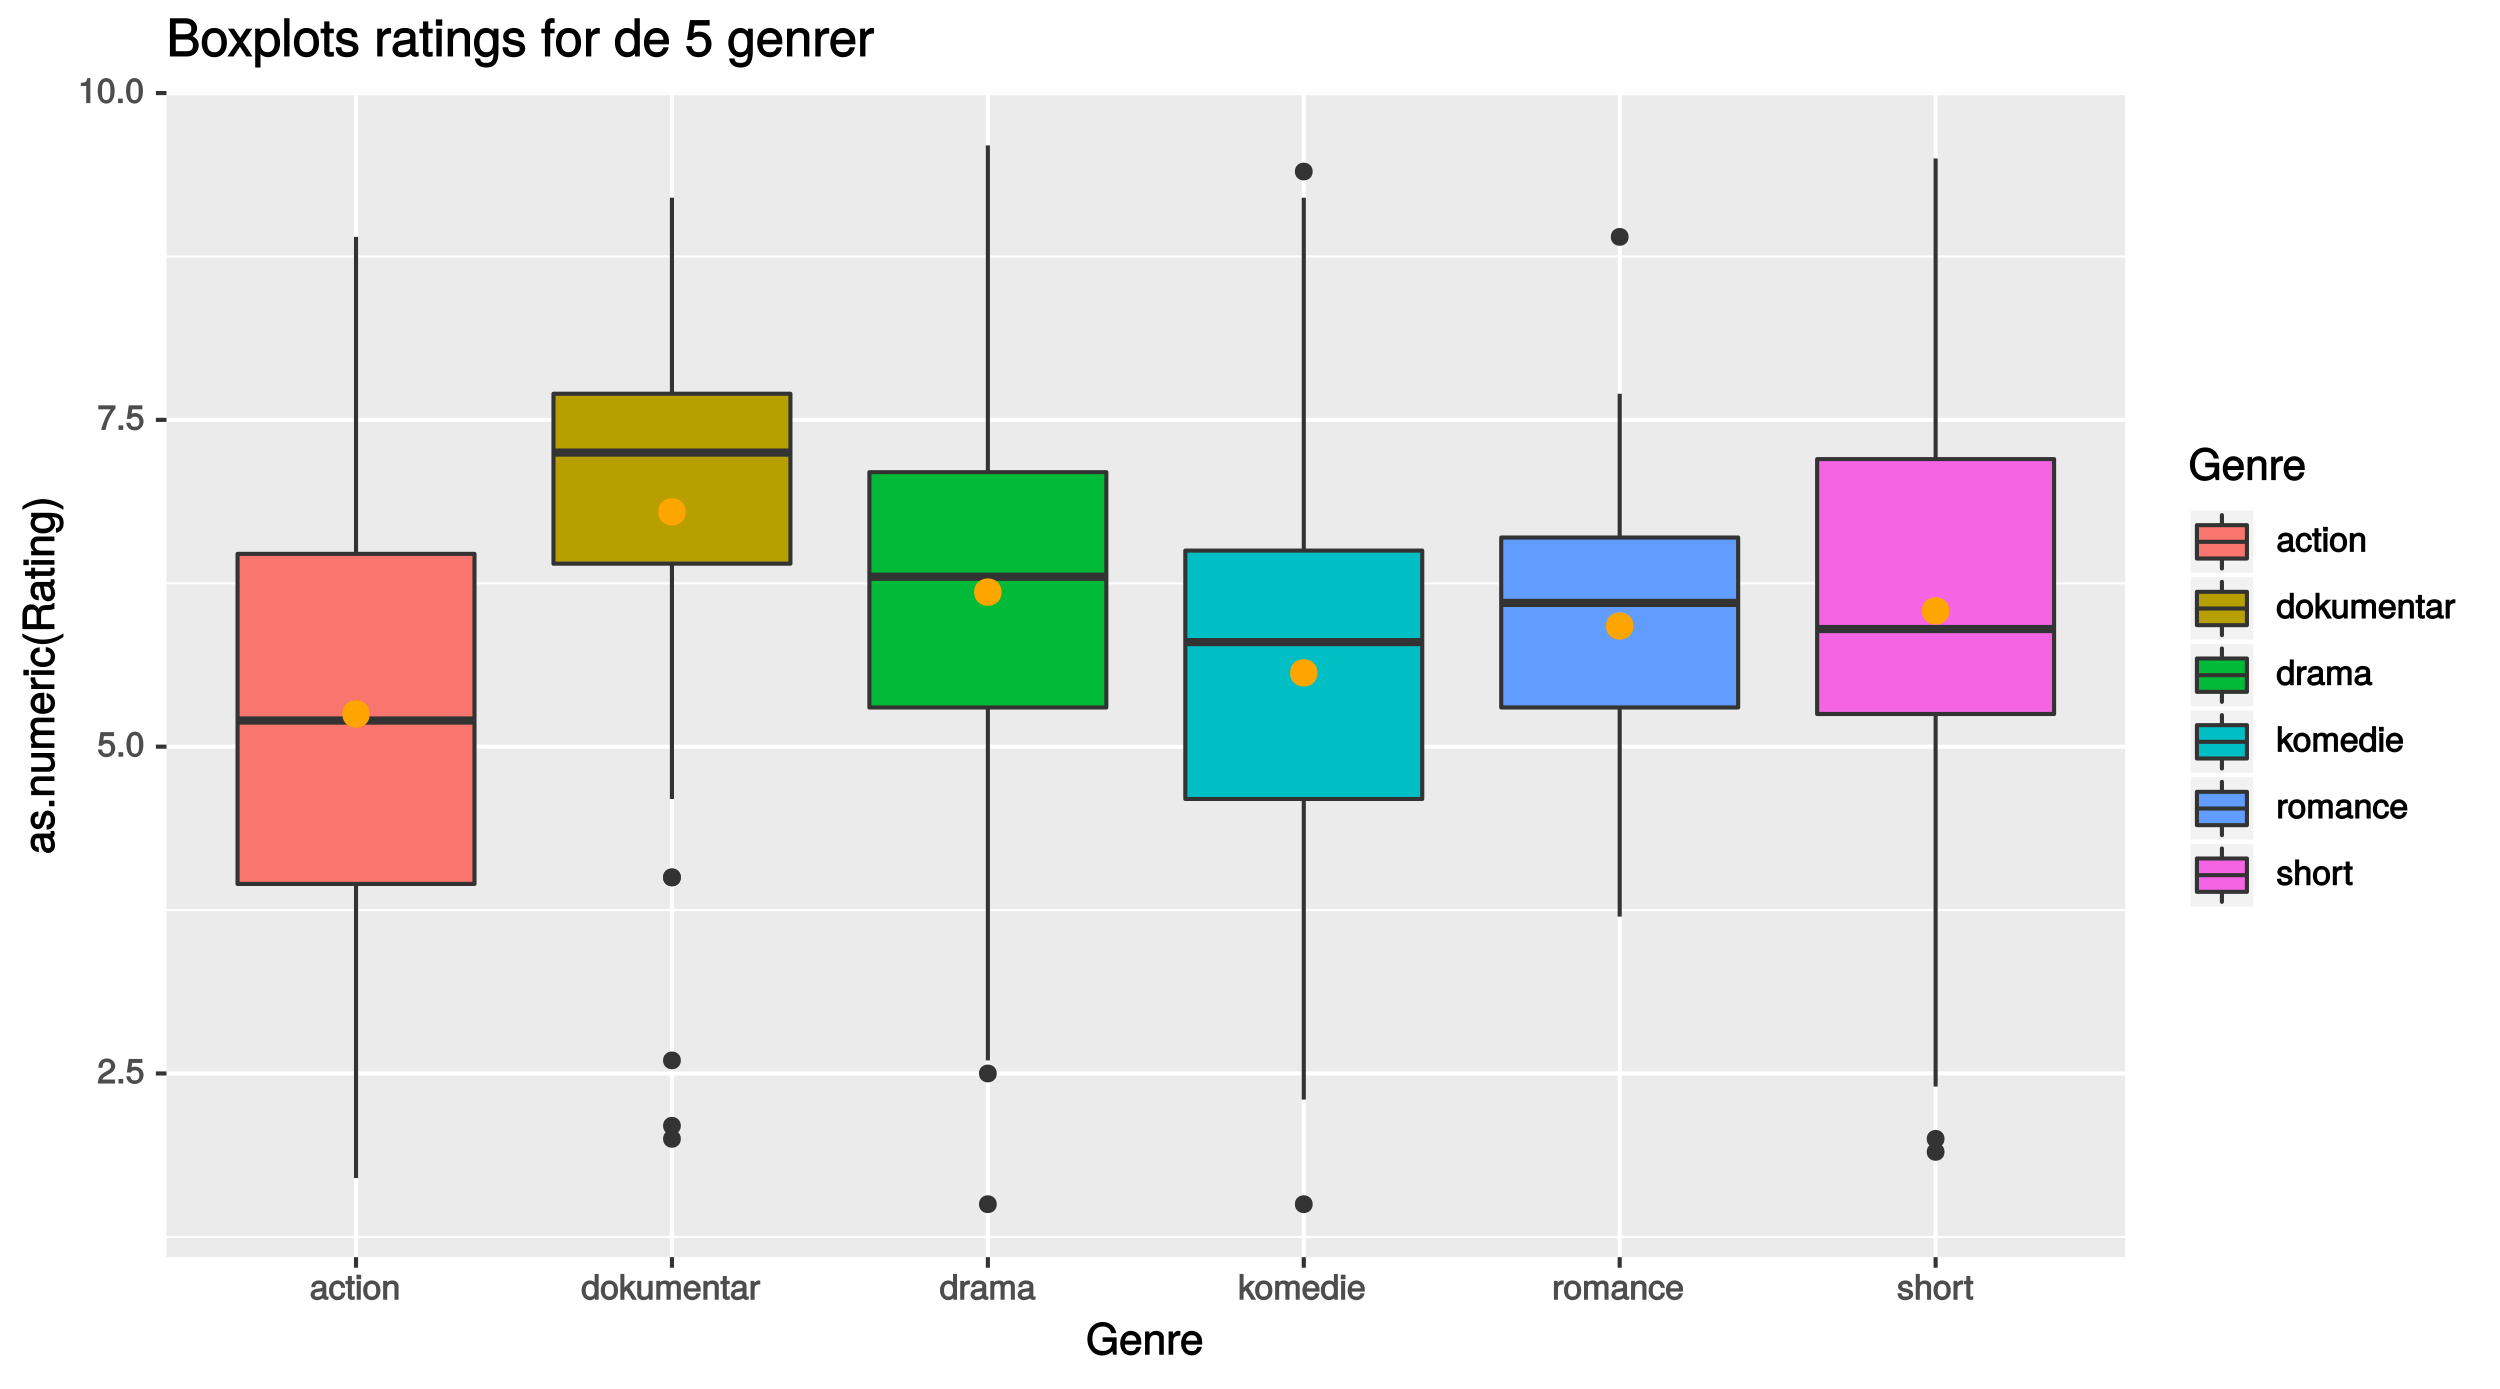 <?xml version="1.0" encoding="UTF-8"?>
<svg xmlns="http://www.w3.org/2000/svg" xmlns:xlink="http://www.w3.org/1999/xlink" width="648pt" height="360pt" viewBox="0 0 648 360" version="1.1">
<defs>
<g>
<symbol overflow="visible" id="glyph0-0">
<path style="stroke:none;" d=""/>
</symbol>
<symbol overflow="visible" id="glyph0-1">
<path style="stroke:none;" d="M 4.641 -4.547 C 4.641 -5.594 3.672 -6.5 2.5 -6.5 C 1.219 -6.5 0.328 -5.719 0.281 -4.078 L 1.359 -4.078 C 1.422 -5.25 1.703 -5.562 2.469 -5.562 C 3.172 -5.562 3.547 -5.188 3.547 -4.516 C 3.547 -4.031 3.297 -3.703 2.75 -3.391 L 1.938 -2.922 C 0.641 -2.188 0.219 -1.5 0.125 0 L 4.594 0 L 4.594 -1.031 L 1.344 -1.031 C 1.406 -1.406 1.641 -1.641 2.406 -2.078 L 3.281 -2.562 C 4.156 -3.031 4.641 -3.781 4.641 -4.547 Z M 4.641 -4.547 "/>
</symbol>
<symbol overflow="visible" id="glyph0-2">
<path style="stroke:none;" d="M 1.828 -0.125 L 1.828 -1.172 L 0.609 -1.172 L 0.609 0 L 1.828 0 Z M 1.828 -0.125 "/>
</symbol>
<symbol overflow="visible" id="glyph0-3">
<path style="stroke:none;" d="M 4.656 -2.203 C 4.656 -3.438 3.688 -4.375 2.5 -4.375 C 2.062 -4.375 1.594 -4.219 1.547 -4.188 L 1.719 -5.344 L 4.344 -5.344 L 4.344 -6.375 L 0.828 -6.375 L 0.328 -2.844 L 1.281 -2.844 C 1.688 -3.312 1.875 -3.422 2.359 -3.422 C 3.188 -3.422 3.562 -3.016 3.562 -2.094 C 3.562 -1.203 3.203 -0.812 2.359 -0.812 C 1.688 -0.812 1.422 -1.031 1.203 -1.859 L 0.125 -1.859 C 0.406 -0.5 1.266 0.125 2.375 0.125 C 3.641 0.125 4.656 -0.875 4.656 -2.203 Z M 4.656 -2.203 "/>
</symbol>
<symbol overflow="visible" id="glyph0-4">
<path style="stroke:none;" d="M 4.609 -3.125 C 4.609 -5.297 3.781 -6.5 2.422 -6.5 C 1.078 -6.5 0.219 -5.281 0.219 -3.188 C 0.219 -1.078 1.078 0.125 2.422 0.125 C 3.734 0.125 4.609 -1.078 4.609 -3.125 Z M 3.516 -3.203 C 3.516 -1.438 3.266 -0.781 2.406 -0.781 C 1.578 -0.781 1.312 -1.469 1.312 -3.172 C 1.312 -4.875 1.578 -5.547 2.422 -5.547 C 3.25 -5.547 3.516 -4.875 3.516 -3.203 Z M 3.516 -3.203 "/>
</symbol>
<symbol overflow="visible" id="glyph0-5">
<path style="stroke:none;" d="M 4.719 -5.594 L 4.719 -6.375 L 0.25 -6.375 L 0.25 -5.344 L 3.469 -5.344 C 2.422 -4 1.5 -2.078 1.016 0 L 2.156 0 C 2.531 -2.141 3.375 -3.938 4.719 -5.547 Z M 4.719 -5.594 "/>
</symbol>
<symbol overflow="visible" id="glyph0-6">
<path style="stroke:none;" d="M 3.203 -0.125 L 3.203 -6.5 L 2.422 -6.5 C 2.109 -5.406 2.094 -5.406 0.734 -5.25 L 0.734 -4.438 L 2.125 -4.438 L 2.125 0 L 3.203 0 Z M 3.203 -0.125 "/>
</symbol>
<symbol overflow="visible" id="glyph0-7">
<path style="stroke:none;" d="M 4.859 -0.156 L 4.859 -0.875 C 4.625 -0.812 4.594 -0.812 4.547 -0.812 C 4.297 -0.812 4.297 -0.812 4.297 -1.047 L 4.297 -3.609 C 4.297 -4.438 3.547 -5 2.422 -5 C 1.297 -5 0.453 -4.438 0.406 -3.25 L 1.438 -3.25 C 1.516 -3.938 1.703 -4.062 2.391 -4.062 C 3.047 -4.062 3.266 -3.953 3.266 -3.516 L 3.266 -3.312 C 3.266 -3.016 3.234 -3.016 2.656 -2.938 C 1.625 -2.812 1.453 -2.766 1.172 -2.656 C 0.641 -2.438 0.219 -1.891 0.219 -1.328 C 0.219 -0.5 0.953 0.125 1.875 0.125 C 2.469 0.125 3.156 -0.156 3.359 -0.375 C 3.375 -0.328 3.844 0.062 4.203 0.062 C 4.359 0.062 4.469 0.047 4.859 -0.047 Z M 3.266 -1.719 C 3.266 -1.062 2.75 -0.781 2.047 -0.781 C 1.469 -0.781 1.281 -0.844 1.281 -1.344 C 1.281 -1.828 1.453 -1.906 2.25 -2.016 C 3.016 -2.125 3.172 -2.156 3.266 -2.203 Z M 3.266 -1.719 "/>
</symbol>
<symbol overflow="visible" id="glyph0-8">
<path style="stroke:none;" d="M 4.203 -1.844 L 3.328 -1.844 C 3.172 -0.969 2.953 -0.812 2.328 -0.812 C 1.516 -0.812 1.188 -1.297 1.188 -2.391 C 1.188 -3.547 1.516 -4.062 2.312 -4.062 C 2.922 -4.062 3.156 -3.828 3.266 -3.062 L 4.297 -3.062 C 4.203 -4.312 3.359 -5 2.328 -5 C 1.078 -5 0.109 -3.922 0.109 -2.391 C 0.109 -0.906 1.062 0.125 2.312 0.125 C 3.406 0.125 4.25 -0.656 4.359 -1.844 Z M 4.203 -1.844 "/>
</symbol>
<symbol overflow="visible" id="glyph0-9">
<path style="stroke:none;" d="M 2.391 -0.125 L 2.391 -0.922 C 2.141 -0.859 2.016 -0.844 1.875 -0.844 C 1.562 -0.844 1.625 -0.797 1.625 -1.125 L 1.625 -4.016 L 2.391 -4.016 L 2.391 -4.875 L 1.625 -4.875 L 1.625 -6.141 L 0.594 -6.141 L 0.594 -4.875 L -0.031 -4.875 L -0.031 -4.016 L 0.594 -4.016 L 0.594 -0.797 C 0.594 -0.328 1.062 0.062 1.641 0.062 C 1.812 0.062 1.984 0.047 2.391 -0.031 Z M 2.391 -0.125 "/>
</symbol>
<symbol overflow="visible" id="glyph0-10">
<path style="stroke:none;" d="M 1.5 -0.125 L 1.5 -4.875 L 0.453 -4.875 L 0.453 0 L 1.5 0 Z M 1.594 -5.438 L 1.594 -6.484 L 0.375 -6.484 L 0.375 -5.297 L 1.594 -5.297 Z M 1.594 -5.438 "/>
</symbol>
<symbol overflow="visible" id="glyph0-11">
<path style="stroke:none;" d="M 4.641 -2.406 C 4.641 -4 3.719 -5 2.391 -5 C 1.094 -5 0.156 -3.984 0.156 -2.438 C 0.156 -0.891 1.094 0.125 2.406 0.125 C 3.688 0.125 4.641 -0.891 4.641 -2.406 Z M 3.562 -2.406 C 3.562 -1.328 3.203 -0.812 2.406 -0.812 C 1.578 -0.812 1.234 -1.312 1.234 -2.438 C 1.234 -3.547 1.578 -4.062 2.406 -4.062 C 3.234 -4.062 3.562 -3.547 3.562 -2.406 Z M 3.562 -2.406 "/>
</symbol>
<symbol overflow="visible" id="glyph0-12">
<path style="stroke:none;" d="M 4.438 -0.125 L 4.438 -3.609 C 4.438 -4.375 3.719 -5 2.828 -5 C 2.141 -5 1.578 -4.703 1.172 -4.062 L 1.438 -3.969 L 1.438 -4.875 L 0.453 -4.875 L 0.453 0 L 1.5 0 L 1.5 -2.672 C 1.5 -3.609 1.859 -4.094 2.609 -4.094 C 3.188 -4.094 3.391 -3.875 3.391 -3.328 L 3.391 0 L 4.438 0 Z M 4.438 -0.125 "/>
</symbol>
<symbol overflow="visible" id="glyph0-13">
<path style="stroke:none;" d="M 4.5 -0.125 L 4.5 -6.672 L 3.469 -6.672 L 3.469 -4.156 L 3.734 -4.25 C 3.422 -4.719 2.828 -5 2.203 -5 C 1.016 -5 0.078 -3.953 0.078 -2.484 C 0.078 -0.922 1 0.125 2.234 0.125 C 2.875 0.125 3.406 -0.141 3.812 -0.719 L 3.547 -0.812 L 3.547 0 L 4.5 0 Z M 3.469 -2.422 C 3.469 -1.359 3.109 -0.812 2.344 -0.812 C 1.531 -0.812 1.141 -1.359 1.141 -2.438 C 1.141 -3.516 1.531 -4.062 2.328 -4.062 C 3.125 -4.062 3.469 -3.484 3.469 -2.422 Z M 3.469 -2.422 "/>
</symbol>
<symbol overflow="visible" id="glyph0-14">
<path style="stroke:none;" d="M 4.516 -0.234 L 2.703 -3.125 L 4.469 -4.875 L 3.125 -4.875 L 1.125 -2.891 L 1.391 -2.781 L 1.391 -6.672 L 0.359 -6.672 L 0.359 0 L 1.391 0 L 1.391 -1.875 L 1.922 -2.406 L 3.422 0 L 4.656 0 Z M 4.516 -0.234 "/>
</symbol>
<symbol overflow="visible" id="glyph0-15">
<path style="stroke:none;" d="M 4.391 -0.125 L 4.391 -4.875 L 3.359 -4.875 L 3.359 -2.203 C 3.359 -1.266 3.016 -0.781 2.25 -0.781 C 1.672 -0.781 1.453 -1 1.453 -1.547 L 1.453 -4.875 L 0.406 -4.875 L 0.406 -1.266 C 0.406 -0.5 1.141 0.125 2.047 0.125 C 2.719 0.125 3.25 -0.141 3.688 -0.75 L 3.422 -0.844 L 3.422 0 L 4.391 0 Z M 4.391 -0.125 "/>
</symbol>
<symbol overflow="visible" id="glyph0-16">
<path style="stroke:none;" d="M 6.828 -0.125 L 6.828 -3.594 C 6.828 -4.422 6.234 -5 5.359 -5 C 4.75 -5 4.266 -4.781 3.969 -4.422 C 3.781 -4.766 3.312 -5 2.703 -5 C 2.094 -5 1.578 -4.734 1.172 -4.188 L 1.438 -4.094 L 1.438 -4.875 L 0.469 -4.875 L 0.469 0 L 1.5 0 L 1.5 -3.031 C 1.5 -3.688 1.844 -4.094 2.438 -4.094 C 2.984 -4.094 3.125 -3.891 3.125 -3.312 L 3.125 0 L 4.172 0 L 4.172 -3.031 C 4.172 -3.688 4.516 -4.094 5.109 -4.094 C 5.641 -4.094 5.797 -3.891 5.797 -3.312 L 5.797 0 L 6.828 0 Z M 6.828 -0.125 "/>
</symbol>
<symbol overflow="visible" id="glyph0-17">
<path style="stroke:none;" d="M 4.656 -2.219 C 4.656 -2.891 4.609 -3.312 4.484 -3.656 C 4.172 -4.422 3.328 -5 2.469 -5 C 1.172 -5 0.188 -3.922 0.188 -2.406 C 0.188 -0.891 1.156 0.125 2.453 0.125 C 3.5 0.125 4.375 -0.594 4.594 -1.656 L 3.562 -1.656 C 3.312 -0.922 3.062 -0.812 2.469 -0.812 C 1.703 -0.812 1.281 -1.172 1.266 -2.094 L 4.656 -2.094 Z M 3.828 -2.781 C 3.828 -2.781 3.609 -2.938 3.641 -2.953 L 1.297 -2.953 C 1.344 -3.641 1.719 -4.062 2.453 -4.062 C 3.172 -4.062 3.578 -3.594 3.578 -2.875 Z M 3.828 -2.781 "/>
</symbol>
<symbol overflow="visible" id="glyph0-18">
<path style="stroke:none;" d="M 2.969 -4.094 L 2.969 -4.969 C 2.703 -5 2.641 -5 2.547 -5 C 2.062 -5 1.594 -4.688 1.172 -4 L 1.438 -3.906 L 1.438 -4.875 L 0.453 -4.875 L 0.453 0 L 1.5 0 L 1.5 -2.531 C 1.5 -3.562 1.688 -3.953 2.969 -3.969 Z M 2.969 -4.094 "/>
</symbol>
<symbol overflow="visible" id="glyph0-19">
<path style="stroke:none;" d="M 4.188 -1.422 C 4.188 -2.109 3.656 -2.594 2.734 -2.812 L 2.031 -2.969 C 1.438 -3.109 1.328 -3.172 1.328 -3.5 C 1.328 -3.922 1.562 -4.062 2.156 -4.062 C 2.75 -4.062 2.906 -3.938 2.922 -3.328 L 4 -3.328 C 4 -4.359 3.25 -5 2.188 -5 C 1.109 -5 0.25 -4.312 0.25 -3.469 C 0.25 -2.75 0.781 -2.266 1.875 -2 L 2.562 -1.844 C 3.062 -1.719 3.109 -1.703 3.109 -1.359 C 3.109 -0.938 2.844 -0.812 2.203 -0.812 C 1.547 -0.812 1.312 -0.828 1.203 -1.672 L 0.125 -1.672 C 0.172 -0.469 0.938 0.125 2.141 0.125 C 3.297 0.125 4.188 -0.531 4.188 -1.422 Z M 4.188 -1.422 "/>
</symbol>
<symbol overflow="visible" id="glyph0-20">
<path style="stroke:none;" d="M 4.422 -0.125 L 4.422 -3.609 C 4.422 -4.391 3.719 -5 2.828 -5 C 2.172 -5 1.656 -4.766 1.234 -4.203 L 1.5 -4.109 L 1.5 -6.672 L 0.453 -6.672 L 0.453 0 L 1.5 0 L 1.5 -2.672 C 1.5 -3.609 1.844 -4.094 2.594 -4.094 C 3.109 -4.094 3.391 -3.938 3.391 -3.328 L 3.391 0 L 4.422 0 Z M 4.422 -0.125 "/>
</symbol>
<symbol overflow="visible" id="glyph1-0">
<path style="stroke:none;" d=""/>
</symbol>
<symbol overflow="visible" id="glyph1-1">
<path style="stroke:none;" d="M 7.938 -0.125 L 7.938 -4.516 L 4.312 -4.516 L 4.312 -3.328 L 6.75 -3.328 L 6.75 -3.25 C 6.75 -1.812 5.844 -0.984 4.375 -0.984 C 2.562 -0.984 1.641 -2.156 1.641 -4.109 C 1.641 -6.078 2.625 -7.312 4.328 -7.312 C 5.547 -7.312 6.281 -6.75 6.531 -5.594 L 7.844 -5.594 C 7.531 -7.344 6.172 -8.484 4.328 -8.484 C 1.875 -8.484 0.344 -6.453 0.344 -4.062 C 0.344 -1.594 1.984 0.203 4.156 0.203 C 5.25 0.203 6.203 -0.219 6.812 -0.906 L 7.047 0 L 7.938 0 Z M 7.938 -0.125 "/>
</symbol>
<symbol overflow="visible" id="glyph1-2">
<path style="stroke:none;" d="M 5.781 -2.75 C 5.781 -3.594 5.703 -4.109 5.547 -4.547 C 5.172 -5.484 4.156 -6.203 3.078 -6.203 C 1.469 -6.203 0.297 -4.875 0.297 -2.984 C 0.297 -1.094 1.438 0.172 3.062 0.172 C 4.375 0.172 5.422 -0.719 5.672 -2.031 L 4.5 -2.031 C 4.203 -1.125 3.828 -0.953 3.094 -0.953 C 2.141 -0.953 1.547 -1.438 1.531 -2.625 L 5.781 -2.625 Z M 4.75 -3.469 C 4.75 -3.469 4.562 -3.625 4.578 -3.641 L 1.562 -3.641 C 1.625 -4.516 2.141 -5.078 3.062 -5.078 C 3.969 -5.078 4.516 -4.469 4.516 -3.562 Z M 4.75 -3.469 "/>
</symbol>
<symbol overflow="visible" id="glyph1-3">
<path style="stroke:none;" d="M 5.484 -0.125 L 5.484 -4.484 C 5.484 -5.438 4.641 -6.203 3.531 -6.203 C 2.672 -6.203 2.031 -5.828 1.516 -5.031 L 1.75 -4.922 L 1.75 -6.031 L 0.625 -6.031 L 0.625 0 L 1.812 0 L 1.812 -3.312 C 1.812 -4.484 2.328 -5.125 3.25 -5.125 C 3.984 -5.125 4.297 -4.812 4.297 -4.125 L 4.297 0 L 5.484 0 Z M 5.484 -0.125 "/>
</symbol>
<symbol overflow="visible" id="glyph1-4">
<path style="stroke:none;" d="M 3.656 -5.094 L 3.656 -6.156 C 3.375 -6.188 3.297 -6.203 3.172 -6.203 C 2.578 -6.203 2.031 -5.812 1.5 -4.953 L 1.734 -4.844 L 1.734 -6.031 L 0.625 -6.031 L 0.625 0 L 1.812 0 L 1.812 -3.125 C 1.812 -4.422 2.109 -4.938 3.656 -4.969 Z M 3.656 -5.094 "/>
</symbol>
<symbol overflow="visible" id="glyph2-0">
<path style="stroke:none;" d=""/>
</symbol>
<symbol overflow="visible" id="glyph2-1">
<path style="stroke:none;" d="M -0.156 -6.016 L -1.016 -6.016 C -0.969 -5.781 -0.969 -5.734 -0.969 -5.688 C -0.969 -5.375 -0.984 -5.328 -1.281 -5.328 L -4.484 -5.328 C -5.516 -5.328 -6.203 -4.438 -6.203 -3.031 C -6.203 -1.625 -5.516 -0.625 -4.062 -0.562 L -4.062 -1.766 C -4.891 -1.844 -5.078 -2.141 -5.078 -2.984 C -5.078 -3.812 -4.906 -4.141 -4.359 -4.141 L -4.109 -4.141 C -3.734 -4.141 -3.703 -4.047 -3.625 -3.328 C -3.453 -2.031 -3.406 -1.828 -3.266 -1.469 C -2.984 -0.797 -2.328 -0.312 -1.625 -0.312 C -0.578 -0.312 0.172 -1.188 0.172 -2.359 C 0.172 -3.094 -0.172 -3.891 -0.531 -4.234 C -0.375 -4.266 0.078 -4.812 0.078 -5.266 C 0.078 -5.438 0.062 -5.594 -0.062 -6.016 Z M -2.125 -4.141 C -1.297 -4.141 -0.906 -3.438 -0.906 -2.547 C -0.906 -1.844 -1.016 -1.547 -1.656 -1.547 C -2.25 -1.547 -2.391 -1.828 -2.531 -2.812 C -2.656 -3.766 -2.703 -3.969 -2.781 -4.141 Z M -2.125 -4.141 "/>
</symbol>
<symbol overflow="visible" id="glyph2-2">
<path style="stroke:none;" d="M -1.75 -5.188 C -2.609 -5.188 -3.172 -4.562 -3.453 -3.422 L -3.656 -2.547 C -3.844 -1.797 -3.938 -1.609 -4.344 -1.609 C -4.875 -1.609 -5.078 -1.953 -5.078 -2.688 C -5.078 -3.438 -4.891 -3.688 -4.156 -3.703 L -4.156 -4.953 C -5.422 -4.938 -6.203 -4.062 -6.203 -2.734 C -6.203 -1.391 -5.375 -0.375 -4.297 -0.375 C -3.406 -0.375 -2.844 -0.984 -2.516 -2.344 L -2.297 -3.203 C -2.141 -3.844 -2.094 -3.953 -1.672 -3.953 C -1.141 -3.953 -0.953 -3.547 -0.953 -2.75 C -0.953 -1.922 -1.016 -1.594 -2.031 -1.453 L -2.031 -0.234 C -0.562 -0.281 0.172 -1.172 0.172 -2.672 C 0.172 -4.125 -0.641 -5.188 -1.75 -5.188 Z M -1.75 -5.188 "/>
</symbol>
<symbol overflow="visible" id="glyph2-3">
<path style="stroke:none;" d="M -0.125 -2.234 L -1.422 -2.234 L -1.422 -0.812 L 0 -0.812 L 0 -2.234 Z M -0.125 -2.234 "/>
</symbol>
<symbol overflow="visible" id="glyph2-4">
<path style="stroke:none;" d="M -0.125 -5.484 L -4.484 -5.484 C -5.438 -5.484 -6.203 -4.641 -6.203 -3.531 C -6.203 -2.672 -5.828 -2.031 -5.031 -1.516 L -4.922 -1.75 L -6.031 -1.75 L -6.031 -0.625 L 0 -0.625 L 0 -1.812 L -3.312 -1.812 C -4.484 -1.812 -5.125 -2.328 -5.125 -3.25 C -5.125 -3.984 -4.812 -4.297 -4.125 -4.297 L 0 -4.297 L 0 -5.484 Z M -0.125 -5.484 "/>
</symbol>
<symbol overflow="visible" id="glyph2-5">
<path style="stroke:none;" d="M -0.125 -5.438 L -6.031 -5.438 L -6.031 -4.25 L -2.719 -4.25 C -1.547 -4.25 -0.906 -3.766 -0.906 -2.812 C -0.906 -2.094 -1.203 -1.766 -1.906 -1.766 L -6.031 -1.766 L -6.031 -0.578 L -1.547 -0.578 C -0.578 -0.578 0.172 -1.438 0.172 -2.547 C 0.172 -3.406 -0.172 -4.031 -0.922 -4.562 L -1.016 -4.328 L 0 -4.328 L 0 -5.438 Z M -0.125 -5.438 "/>
</symbol>
<symbol overflow="visible" id="glyph2-6">
<path style="stroke:none;" d="M -0.125 -8.484 L -4.453 -8.484 C -5.484 -8.484 -6.203 -7.781 -6.203 -6.703 C -6.203 -5.938 -5.922 -5.375 -5.406 -4.953 C -5.891 -4.688 -6.203 -4.141 -6.203 -3.391 C -6.203 -2.625 -5.875 -2.016 -5.188 -1.516 L -5.078 -1.75 L -6.031 -1.75 L -6.031 -0.641 L 0 -0.641 L 0 -1.828 L -3.75 -1.828 C -4.594 -1.828 -5.125 -2.297 -5.125 -3.047 C -5.125 -3.734 -4.844 -3.969 -4.109 -3.969 L 0 -3.969 L 0 -5.156 L -3.75 -5.156 C -4.594 -5.156 -5.125 -5.641 -5.125 -6.391 C -5.125 -7.062 -4.828 -7.297 -4.109 -7.297 L 0 -7.297 L 0 -8.484 Z M -0.125 -8.484 "/>
</symbol>
<symbol overflow="visible" id="glyph2-7">
<path style="stroke:none;" d="M -2.75 -5.781 C -3.594 -5.781 -4.109 -5.703 -4.547 -5.547 C -5.484 -5.172 -6.203 -4.156 -6.203 -3.078 C -6.203 -1.469 -4.875 -0.297 -2.984 -0.297 C -1.094 -0.297 0.172 -1.438 0.172 -3.062 C 0.172 -4.375 -0.719 -5.422 -2.031 -5.672 L -2.031 -4.5 C -1.125 -4.203 -0.953 -3.828 -0.953 -3.094 C -0.953 -2.141 -1.438 -1.547 -2.625 -1.531 L -2.625 -5.781 Z M -3.469 -4.75 C -3.469 -4.75 -3.625 -4.562 -3.641 -4.578 L -3.641 -1.562 C -4.516 -1.625 -5.078 -2.141 -5.078 -3.062 C -5.078 -3.969 -4.469 -4.516 -3.562 -4.516 Z M -3.469 -4.75 "/>
</symbol>
<symbol overflow="visible" id="glyph2-8">
<path style="stroke:none;" d="M -5.094 -3.656 L -6.156 -3.656 C -6.188 -3.375 -6.203 -3.297 -6.203 -3.172 C -6.203 -2.578 -5.812 -2.031 -4.953 -1.5 L -4.844 -1.734 L -6.031 -1.734 L -6.031 -0.625 L 0 -0.625 L 0 -1.812 L -3.125 -1.812 C -4.422 -1.812 -4.938 -2.109 -4.969 -3.656 Z M -5.094 -3.656 "/>
</symbol>
<symbol overflow="visible" id="glyph2-9">
<path style="stroke:none;" d="M -0.125 -1.812 L -6.031 -1.812 L -6.031 -0.625 L 0 -0.625 L 0 -1.812 Z M -6.766 -1.938 L -8.047 -1.938 L -8.047 -0.516 L -6.641 -0.516 L -6.641 -1.938 Z M -6.766 -1.938 "/>
</symbol>
<symbol overflow="visible" id="glyph2-10">
<path style="stroke:none;" d="M -2.25 -5.25 L -2.25 -4.203 C -1.188 -4.031 -0.953 -3.703 -0.953 -2.922 C -0.953 -1.906 -1.594 -1.438 -2.953 -1.438 C -4.406 -1.438 -5.078 -1.891 -5.078 -2.891 C -5.078 -3.656 -4.766 -4 -3.828 -4.141 L -3.828 -5.328 C -5.375 -5.203 -6.203 -4.188 -6.203 -2.906 C -6.203 -1.359 -4.875 -0.203 -2.953 -0.203 C -1.094 -0.203 0.172 -1.328 0.172 -2.891 C 0.172 -4.266 -0.797 -5.266 -2.25 -5.391 Z M -2.25 -5.25 "/>
</symbol>
<symbol overflow="visible" id="glyph2-11">
<path style="stroke:none;" d="M 2.094 -3.281 C 0.531 -2.328 -1.219 -1.828 -2.984 -1.828 C -4.734 -1.828 -6.484 -2.328 -8.297 -3.438 L -8.297 -2.531 C -6.812 -1.391 -4.703 -0.656 -2.984 -0.656 C -1.25 -0.656 0.859 -1.391 2.328 -2.531 L 2.328 -3.438 Z M 2.094 -3.281 "/>
</symbol>
<symbol overflow="visible" id="glyph2-12">
<path style="stroke:none;" d="M -0.125 -7.594 L -0.453 -7.594 C -0.75 -7.172 -0.938 -7.125 -2 -7.109 C -3.328 -7.094 -3.859 -6.766 -4.234 -5.891 L -3.953 -5.891 C -4.406 -6.797 -5.094 -7.297 -6 -7.297 C -7.391 -7.297 -8.297 -6.297 -8.297 -4.719 L -8.297 -0.875 L 0 -0.875 L 0 -2.172 L -3.453 -2.172 L -3.453 -4.688 C -3.453 -5.594 -3.141 -5.875 -2.156 -5.859 L -1.438 -5.859 C -0.953 -5.844 -0.469 -5.938 0 -6.141 L 0 -7.594 Z M -5.859 -5.953 C -4.922 -5.953 -4.625 -5.609 -4.625 -4.516 L -4.625 -2.172 L -7.109 -2.172 L -7.109 -4.516 C -7.109 -5.672 -6.766 -5.953 -5.859 -5.953 Z M -5.859 -5.953 "/>
</symbol>
<symbol overflow="visible" id="glyph2-13">
<path style="stroke:none;" d="M -0.125 -2.922 L -1.078 -2.922 C -1.016 -2.672 -1 -2.531 -1 -2.359 C -1 -1.953 -0.969 -1.984 -1.375 -1.984 L -5.016 -1.984 L -5.016 -2.922 L -6.031 -2.922 L -6.031 -1.984 L -7.625 -1.984 L -7.625 -0.797 L -6.031 -0.797 L -6.031 -0.016 L -5.016 -0.016 L -5.016 -0.797 L -0.969 -0.797 C -0.391 -0.797 0.078 -1.328 0.078 -2.047 C 0.078 -2.266 0.062 -2.484 -0.016 -2.922 Z M -0.125 -2.922 "/>
</symbol>
<symbol overflow="visible" id="glyph2-14">
<path style="stroke:none;" d="M -1.078 -5.516 L -6.031 -5.516 L -6.031 -4.391 L -5.062 -4.391 L -5.156 -4.625 C -5.844 -4.156 -6.203 -3.516 -6.203 -2.766 C -6.203 -1.312 -4.828 -0.172 -2.953 -0.172 C -1.141 -0.172 0.172 -1.344 0.172 -2.688 C 0.172 -3.422 -0.172 -4.016 -0.906 -4.625 L -1 -4.391 L -0.609 -4.391 C 0.906 -4.391 1.359 -3.906 1.359 -2.844 C 1.359 -2.109 1.234 -1.688 0.391 -1.547 L 0.391 -0.359 C 1.609 -0.469 2.391 -1.453 2.391 -2.812 C 2.391 -4.609 1.469 -5.516 -1.078 -5.516 Z M -2.984 -4.297 C -1.609 -4.297 -0.953 -3.844 -0.953 -2.875 C -0.953 -1.875 -1.609 -1.406 -3.016 -1.406 C -4.406 -1.406 -5.078 -1.891 -5.078 -2.875 C -5.078 -3.859 -4.375 -4.297 -2.984 -4.297 Z M -2.984 -4.297 "/>
</symbol>
<symbol overflow="visible" id="glyph2-15">
<path style="stroke:none;" d="M -2.969 -2.953 C -4.703 -2.953 -6.812 -2.219 -8.297 -1.078 L -8.297 -0.172 C -6.484 -1.281 -4.734 -1.781 -2.969 -1.781 C -1.219 -1.781 0.531 -1.281 2.328 -0.172 L 2.328 -1.078 C 0.859 -2.219 -1.25 -2.953 -2.969 -2.953 Z M -2.969 -2.953 "/>
</symbol>
<symbol overflow="visible" id="glyph3-0">
<path style="stroke:none;" d=""/>
</symbol>
<symbol overflow="visible" id="glyph3-1">
<path style="stroke:none;" d="M 8.359 -2.875 C 8.359 -4.047 7.703 -4.891 6.469 -5.359 L 6.469 -5.078 C 7.344 -5.5 7.938 -6.344 7.938 -7.312 C 7.938 -8.719 6.766 -9.906 4.953 -9.906 L 0.891 -9.906 L 0.891 0 L 5.391 0 C 7.109 0 8.359 -1.297 8.359 -2.875 Z M 6.438 -7.141 C 6.438 -6.172 6 -5.75 4.641 -5.75 L 2.406 -5.75 L 2.406 -8.547 L 4.641 -8.547 C 6 -8.547 6.438 -8.125 6.438 -7.141 Z M 6.859 -2.859 C 6.859 -1.938 6.438 -1.359 5.266 -1.359 L 2.406 -1.359 L 2.406 -4.391 L 5.266 -4.391 C 6.438 -4.391 6.859 -3.797 6.859 -2.859 Z M 6.859 -2.859 "/>
</symbol>
<symbol overflow="visible" id="glyph3-2">
<path style="stroke:none;" d="M 6.859 -3.531 C 6.859 -5.922 5.578 -7.391 3.594 -7.391 C 1.656 -7.391 0.328 -5.922 0.328 -3.594 C 0.328 -1.266 1.641 0.203 3.609 0.203 C 5.547 0.203 6.859 -1.266 6.859 -3.531 Z M 5.438 -3.547 C 5.438 -1.922 4.812 -1.094 3.609 -1.094 C 2.375 -1.094 1.75 -1.922 1.75 -3.594 C 1.75 -5.25 2.375 -6.094 3.609 -6.094 C 4.844 -6.094 5.438 -5.266 5.438 -3.547 Z M 5.438 -3.547 "/>
</symbol>
<symbol overflow="visible" id="glyph3-3">
<path style="stroke:none;" d="M 6.344 -0.219 L 4.016 -3.703 L 6.438 -7.203 L 4.859 -7.203 L 3.281 -4.797 L 1.672 -7.203 L 0.094 -7.203 L 2.5 -3.656 L -0.047 0 L 1.547 0 L 3.219 -2.531 L 4.891 0 L 6.5 0 Z M 6.344 -0.219 "/>
</symbol>
<symbol overflow="visible" id="glyph3-4">
<path style="stroke:none;" d="M 7.031 -3.531 C 7.031 -5.844 5.766 -7.391 3.938 -7.391 C 3 -7.391 2.141 -6.922 1.625 -6.094 L 1.859 -6 L 1.859 -7.203 L 0.578 -7.203 L 0.578 2.875 L 1.953 2.875 L 1.953 -0.969 L 1.719 -0.875 C 2.297 -0.156 3.047 0.203 3.953 0.203 C 5.734 0.203 7.031 -1.328 7.031 -3.531 Z M 5.609 -3.547 C 5.609 -1.984 4.953 -1.109 3.75 -1.109 C 2.594 -1.109 1.953 -1.922 1.953 -3.531 C 1.953 -5.156 2.594 -6.094 3.75 -6.094 C 4.969 -6.094 5.609 -5.203 5.609 -3.547 Z M 5.609 -3.547 "/>
</symbol>
<symbol overflow="visible" id="glyph3-5">
<path style="stroke:none;" d="M 2.125 -0.125 L 2.125 -9.906 L 0.75 -9.906 L 0.75 0 L 2.125 0 Z M 2.125 -0.125 "/>
</symbol>
<symbol overflow="visible" id="glyph3-6">
<path style="stroke:none;" d="M 3.484 -0.125 L 3.484 -1.234 C 3.203 -1.156 3.031 -1.156 2.828 -1.156 C 2.344 -1.156 2.344 -1.141 2.344 -1.625 L 2.344 -6.016 L 3.484 -6.016 L 3.484 -7.203 L 2.344 -7.203 L 2.344 -9.094 L 0.984 -9.094 L 0.984 -7.203 L 0.047 -7.203 L 0.047 -6.016 L 0.984 -6.016 L 0.984 -1.141 C 0.984 -0.438 1.594 0.094 2.453 0.094 C 2.719 0.094 2.984 0.062 3.484 -0.016 Z M 3.484 -0.125 "/>
</symbol>
<symbol overflow="visible" id="glyph3-7">
<path style="stroke:none;" d="M 6.188 -2.078 C 6.188 -3.109 5.484 -3.766 4.109 -4.094 L 3.047 -4.344 C 2.156 -4.562 1.906 -4.703 1.906 -5.188 C 1.906 -5.828 2.344 -6.094 3.234 -6.094 C 4.125 -6.094 4.453 -5.844 4.469 -4.984 L 5.922 -4.984 C 5.906 -6.484 4.875 -7.391 3.281 -7.391 C 1.656 -7.391 0.469 -6.422 0.469 -5.141 C 0.469 -4.047 1.172 -3.406 2.812 -3.016 L 3.844 -2.766 C 4.609 -2.578 4.766 -2.484 4.766 -1.984 C 4.766 -1.328 4.266 -1.094 3.297 -1.094 C 2.312 -1.094 1.891 -1.188 1.734 -2.391 L 0.297 -2.391 C 0.359 -0.641 1.406 0.203 3.203 0.203 C 4.953 0.203 6.188 -0.734 6.188 -2.078 Z M 6.188 -2.078 "/>
</symbol>
<symbol overflow="visible" id="glyph3-8">
<path style="stroke:none;" d=""/>
</symbol>
<symbol overflow="visible" id="glyph3-9">
<path style="stroke:none;" d="M 4.375 -6.094 L 4.375 -7.328 C 4.047 -7.375 3.969 -7.391 3.812 -7.391 C 3.109 -7.391 2.453 -6.922 1.828 -5.891 L 2.062 -5.797 L 2.062 -7.203 L 0.781 -7.203 L 0.781 0 L 2.156 0 L 2.156 -3.719 C 2.156 -5.281 2.531 -5.922 4.375 -5.953 Z M 4.375 -6.094 "/>
</symbol>
<symbol overflow="visible" id="glyph3-10">
<path style="stroke:none;" d="M 7.203 -0.156 L 7.203 -1.156 C 6.938 -1.109 6.891 -1.109 6.828 -1.109 C 6.438 -1.109 6.359 -1.156 6.359 -1.5 L 6.359 -5.359 C 6.359 -6.594 5.328 -7.391 3.625 -7.391 C 1.953 -7.391 0.781 -6.609 0.703 -4.875 L 2.094 -4.875 C 2.188 -5.844 2.562 -6.094 3.594 -6.094 C 4.578 -6.094 4.984 -5.859 4.984 -5.203 L 4.984 -4.906 C 4.984 -4.453 4.859 -4.391 3.984 -4.297 C 2.422 -4.094 2.188 -4.047 1.766 -3.875 C 0.969 -3.531 0.406 -2.766 0.406 -1.922 C 0.406 -0.672 1.422 0.203 2.828 0.203 C 3.703 0.203 4.656 -0.219 5.094 -0.672 C 5.156 -0.422 5.766 0.094 6.312 0.094 C 6.531 0.094 6.703 0.062 7.203 -0.047 Z M 4.984 -2.516 C 4.984 -1.531 4.125 -1.047 3.062 -1.047 C 2.203 -1.047 1.828 -1.203 1.828 -1.953 C 1.828 -2.688 2.188 -2.859 3.359 -3.031 C 4.531 -3.188 4.766 -3.25 4.984 -3.359 Z M 4.984 -2.516 "/>
</symbol>
<symbol overflow="visible" id="glyph3-11">
<path style="stroke:none;" d="M 2.156 -0.125 L 2.156 -7.203 L 0.781 -7.203 L 0.781 0 L 2.156 0 Z M 2.297 -8.094 L 2.297 -9.609 L 0.641 -9.609 L 0.641 -7.969 L 2.297 -7.969 Z M 2.297 -8.094 "/>
</symbol>
<symbol overflow="visible" id="glyph3-12">
<path style="stroke:none;" d="M 6.562 -0.125 L 6.562 -5.359 C 6.562 -6.516 5.578 -7.391 4.234 -7.391 C 3.203 -7.391 2.438 -6.938 1.828 -5.984 L 2.078 -5.891 L 2.078 -7.203 L 0.781 -7.203 L 0.781 0 L 2.156 0 L 2.156 -3.953 C 2.156 -5.359 2.781 -6.156 3.906 -6.156 C 4.781 -6.156 5.188 -5.75 5.188 -4.922 L 5.188 0 L 6.562 0 Z M 6.562 -0.125 "/>
</symbol>
<symbol overflow="visible" id="glyph3-13">
<path style="stroke:none;" d="M 6.594 -1.266 L 6.594 -7.203 L 5.297 -7.203 L 5.297 -6.047 L 5.531 -6.141 C 4.984 -6.953 4.219 -7.391 3.328 -7.391 C 1.578 -7.391 0.234 -5.766 0.234 -3.531 C 0.234 -1.344 1.609 0.203 3.234 0.203 C 4.109 0.203 4.812 -0.219 5.531 -1.078 L 5.297 -1.172 L 5.297 -0.719 C 5.297 1.125 4.688 1.672 3.406 1.672 C 2.531 1.672 2 1.5 1.828 0.516 L 0.453 0.516 C 0.578 1.969 1.75 2.875 3.359 2.875 C 5.531 2.875 6.594 1.781 6.594 -1.266 Z M 5.188 -3.547 C 5.188 -1.906 4.625 -1.094 3.453 -1.094 C 2.25 -1.094 1.656 -1.922 1.656 -3.594 C 1.656 -5.25 2.266 -6.094 3.453 -6.094 C 4.641 -6.094 5.188 -5.234 5.188 -3.547 Z M 5.188 -3.547 "/>
</symbol>
<symbol overflow="visible" id="glyph3-14">
<path style="stroke:none;" d="M 3.531 -6.156 L 3.531 -7.203 L 2.391 -7.203 L 2.391 -8.141 C 2.391 -8.594 2.516 -8.703 3.031 -8.703 C 3.109 -8.703 3.156 -8.703 3.531 -8.672 L 3.531 -9.844 C 3.156 -9.922 3.016 -9.938 2.781 -9.938 C 1.766 -9.938 1.016 -9.219 1.016 -8.219 L 1.016 -7.203 L 0.094 -7.203 L 0.094 -6.016 L 1.016 -6.016 L 1.016 0 L 2.391 0 L 2.391 -6.016 L 3.531 -6.016 Z M 3.531 -6.156 "/>
</symbol>
<symbol overflow="visible" id="glyph3-15">
<path style="stroke:none;" d="M 6.672 -0.125 L 6.672 -9.906 L 5.297 -9.906 L 5.297 -6.172 L 5.531 -6.266 C 5.062 -6.969 4.234 -7.391 3.312 -7.391 C 1.516 -7.391 0.203 -5.859 0.203 -3.656 C 0.203 -1.328 1.484 0.203 3.359 0.203 C 4.297 0.203 5.062 -0.203 5.656 -1.062 L 5.406 -1.156 L 5.406 0 L 6.672 0 Z M 5.297 -3.562 C 5.297 -1.969 4.672 -1.109 3.516 -1.109 C 2.297 -1.109 1.625 -1.984 1.625 -3.594 C 1.625 -5.203 2.297 -6.094 3.5 -6.094 C 4.688 -6.094 5.297 -5.156 5.297 -3.562 Z M 5.297 -3.562 "/>
</symbol>
<symbol overflow="visible" id="glyph3-16">
<path style="stroke:none;" d="M 6.906 -3.281 C 6.906 -4.281 6.828 -4.906 6.625 -5.422 C 6.172 -6.562 4.984 -7.391 3.703 -7.391 C 1.766 -7.391 0.391 -5.828 0.391 -3.547 C 0.391 -1.281 1.734 0.203 3.672 0.203 C 5.25 0.203 6.484 -0.828 6.781 -2.375 L 5.406 -2.375 C 5.062 -1.328 4.594 -1.094 3.703 -1.094 C 2.562 -1.094 1.828 -1.688 1.812 -3.141 L 6.906 -3.141 Z M 5.688 -4.156 C 5.688 -4.156 5.5 -4.297 5.5 -4.312 L 1.844 -4.312 C 1.922 -5.406 2.578 -6.094 3.688 -6.094 C 4.766 -6.094 5.453 -5.328 5.453 -4.25 Z M 5.688 -4.156 "/>
</symbol>
<symbol overflow="visible" id="glyph3-17">
<path style="stroke:none;" d="M 6.906 -3.234 C 6.906 -5.078 5.547 -6.438 3.75 -6.438 C 3.094 -6.438 2.453 -6.219 2.203 -6.031 L 2.5 -8.016 L 6.422 -8.016 L 6.422 -9.438 L 1.328 -9.438 L 0.578 -4.266 L 1.875 -4.266 C 2.453 -4.953 2.812 -5.141 3.531 -5.141 C 4.797 -5.141 5.438 -4.469 5.438 -3.078 C 5.438 -1.734 4.812 -1.109 3.531 -1.109 C 2.516 -1.109 2.031 -1.484 1.719 -2.688 L 0.297 -2.688 C 0.703 -0.672 1.906 0.203 3.562 0.203 C 5.453 0.203 6.906 -1.25 6.906 -3.234 Z M 6.906 -3.234 "/>
</symbol>
</g>
<clipPath id="clip1">
  <path d="M 43.152 23.957 L 550.844 23.957 L 550.844 325.848 L 43.152 325.848 Z M 43.152 23.957 "/>
</clipPath>
<clipPath id="clip2">
  <path d="M 43.152 320 L 550.844 320 L 550.844 321 L 43.152 321 Z M 43.152 320 "/>
</clipPath>
<clipPath id="clip3">
  <path d="M 43.152 235 L 550.844 235 L 550.844 237 L 43.152 237 Z M 43.152 235 "/>
</clipPath>
<clipPath id="clip4">
  <path d="M 43.152 150 L 550.844 150 L 550.844 152 L 43.152 152 Z M 43.152 150 "/>
</clipPath>
<clipPath id="clip5">
  <path d="M 43.152 66 L 550.844 66 L 550.844 67 L 43.152 67 Z M 43.152 66 "/>
</clipPath>
<clipPath id="clip6">
  <path d="M 43.152 277 L 550.844 277 L 550.844 279 L 43.152 279 Z M 43.152 277 "/>
</clipPath>
<clipPath id="clip7">
  <path d="M 43.152 193 L 550.844 193 L 550.844 195 L 43.152 195 Z M 43.152 193 "/>
</clipPath>
<clipPath id="clip8">
  <path d="M 43.152 108 L 550.844 108 L 550.844 110 L 43.152 110 Z M 43.152 108 "/>
</clipPath>
<clipPath id="clip9">
  <path d="M 43.152 23.957 L 550.844 23.957 L 550.844 25 L 43.152 25 Z M 43.152 23.957 "/>
</clipPath>
<clipPath id="clip10">
  <path d="M 91 23.957 L 93 23.957 L 93 325.848 L 91 325.848 Z M 91 23.957 "/>
</clipPath>
<clipPath id="clip11">
  <path d="M 173 23.957 L 175 23.957 L 175 325.848 L 173 325.848 Z M 173 23.957 "/>
</clipPath>
<clipPath id="clip12">
  <path d="M 255 23.957 L 257 23.957 L 257 325.848 L 255 325.848 Z M 255 23.957 "/>
</clipPath>
<clipPath id="clip13">
  <path d="M 337 23.957 L 339 23.957 L 339 325.848 L 337 325.848 Z M 337 23.957 "/>
</clipPath>
<clipPath id="clip14">
  <path d="M 419 23.957 L 421 23.957 L 421 325.848 L 419 325.848 Z M 419 23.957 "/>
</clipPath>
<clipPath id="clip15">
  <path d="M 501 23.957 L 503 23.957 L 503 325.848 L 501 325.848 Z M 501 23.957 "/>
</clipPath>
</defs>
<g id="surface1851">
<rect x="0" y="0" width="648" height="360" style="fill:rgb(100%,100%,100%);fill-opacity:1;stroke:none;"/>
<rect x="0" y="0" width="648" height="360" style="fill:rgb(100%,100%,100%);fill-opacity:1;stroke:none;"/>
<path style="fill:none;stroke-width:1.067;stroke-linecap:round;stroke-linejoin:round;stroke:rgb(100%,100%,100%);stroke-opacity:1;stroke-miterlimit:10;" d="M 0 360 L 648 360 L 648 0 L 0 0 Z M 0 360 "/>
<g clip-path="url(#clip1)" clip-rule="nonzero">
<path style=" stroke:none;fill-rule:nonzero;fill:rgb(92.157%,92.157%,92.157%);fill-opacity:1;" d="M 43.152 325.848 L 550.844 325.848 L 550.844 23.957 L 43.152 23.957 Z M 43.152 325.848 "/>
</g>
<g clip-path="url(#clip2)" clip-rule="nonzero">
<path style="fill:none;stroke-width:0.533;stroke-linecap:butt;stroke-linejoin:round;stroke:rgb(100%,100%,100%);stroke-opacity:1;stroke-miterlimit:10;" d="M 43.152 320.598 L 550.844 320.598 "/>
</g>
<g clip-path="url(#clip3)" clip-rule="nonzero">
<path style="fill:none;stroke-width:0.533;stroke-linecap:butt;stroke-linejoin:round;stroke:rgb(100%,100%,100%);stroke-opacity:1;stroke-miterlimit:10;" d="M 43.152 235.891 L 550.844 235.891 "/>
</g>
<g clip-path="url(#clip4)" clip-rule="nonzero">
<path style="fill:none;stroke-width:0.533;stroke-linecap:butt;stroke-linejoin:round;stroke:rgb(100%,100%,100%);stroke-opacity:1;stroke-miterlimit:10;" d="M 43.152 151.188 L 550.844 151.188 "/>
</g>
<g clip-path="url(#clip5)" clip-rule="nonzero">
<path style="fill:none;stroke-width:0.533;stroke-linecap:butt;stroke-linejoin:round;stroke:rgb(100%,100%,100%);stroke-opacity:1;stroke-miterlimit:10;" d="M 43.152 66.48 L 550.844 66.48 "/>
</g>
<g clip-path="url(#clip6)" clip-rule="nonzero">
<path style="fill:none;stroke-width:1.067;stroke-linecap:butt;stroke-linejoin:round;stroke:rgb(100%,100%,100%);stroke-opacity:1;stroke-miterlimit:10;" d="M 43.152 278.246 L 550.844 278.246 "/>
</g>
<g clip-path="url(#clip7)" clip-rule="nonzero">
<path style="fill:none;stroke-width:1.067;stroke-linecap:butt;stroke-linejoin:round;stroke:rgb(100%,100%,100%);stroke-opacity:1;stroke-miterlimit:10;" d="M 43.152 193.539 L 550.844 193.539 "/>
</g>
<g clip-path="url(#clip8)" clip-rule="nonzero">
<path style="fill:none;stroke-width:1.067;stroke-linecap:butt;stroke-linejoin:round;stroke:rgb(100%,100%,100%);stroke-opacity:1;stroke-miterlimit:10;" d="M 43.152 108.832 L 550.844 108.832 "/>
</g>
<g clip-path="url(#clip9)" clip-rule="nonzero">
<path style="fill:none;stroke-width:1.067;stroke-linecap:butt;stroke-linejoin:round;stroke:rgb(100%,100%,100%);stroke-opacity:1;stroke-miterlimit:10;" d="M 43.152 24.129 L 550.844 24.129 "/>
</g>
<g clip-path="url(#clip10)" clip-rule="nonzero">
<path style="fill:none;stroke-width:1.067;stroke-linecap:butt;stroke-linejoin:round;stroke:rgb(100%,100%,100%);stroke-opacity:1;stroke-miterlimit:10;" d="M 92.281 325.848 L 92.281 23.957 "/>
</g>
<g clip-path="url(#clip11)" clip-rule="nonzero">
<path style="fill:none;stroke-width:1.067;stroke-linecap:butt;stroke-linejoin:round;stroke:rgb(100%,100%,100%);stroke-opacity:1;stroke-miterlimit:10;" d="M 174.168 325.848 L 174.168 23.957 "/>
</g>
<g clip-path="url(#clip12)" clip-rule="nonzero">
<path style="fill:none;stroke-width:1.067;stroke-linecap:butt;stroke-linejoin:round;stroke:rgb(100%,100%,100%);stroke-opacity:1;stroke-miterlimit:10;" d="M 256.055 325.848 L 256.055 23.957 "/>
</g>
<g clip-path="url(#clip13)" clip-rule="nonzero">
<path style="fill:none;stroke-width:1.067;stroke-linecap:butt;stroke-linejoin:round;stroke:rgb(100%,100%,100%);stroke-opacity:1;stroke-miterlimit:10;" d="M 337.941 325.848 L 337.941 23.957 "/>
</g>
<g clip-path="url(#clip14)" clip-rule="nonzero">
<path style="fill:none;stroke-width:1.067;stroke-linecap:butt;stroke-linejoin:round;stroke:rgb(100%,100%,100%);stroke-opacity:1;stroke-miterlimit:10;" d="M 419.824 325.848 L 419.824 23.957 "/>
</g>
<g clip-path="url(#clip15)" clip-rule="nonzero">
<path style="fill:none;stroke-width:1.067;stroke-linecap:butt;stroke-linejoin:round;stroke:rgb(100%,100%,100%);stroke-opacity:1;stroke-miterlimit:10;" d="M 501.711 325.848 L 501.711 23.957 "/>
</g>
<path style="fill:none;stroke-width:1.067;stroke-linecap:butt;stroke-linejoin:round;stroke:rgb(20%,20%,20%);stroke-opacity:1;stroke-miterlimit:10;" d="M 92.281 143.562 L 92.281 61.398 "/>
<path style="fill:none;stroke-width:1.067;stroke-linecap:butt;stroke-linejoin:round;stroke:rgb(20%,20%,20%);stroke-opacity:1;stroke-miterlimit:10;" d="M 92.281 229.117 L 92.281 305.352 "/>
<path style="fill-rule:nonzero;fill:rgb(97.255%,46.275%,42.745%);fill-opacity:1;stroke-width:1.067;stroke-linecap:round;stroke-linejoin:round;stroke:rgb(20%,20%,20%);stroke-opacity:1;stroke-miterlimit:10;" d="M 61.574 143.562 L 61.574 229.117 L 122.988 229.117 L 122.988 143.562 Z M 61.574 143.562 "/>
<path style="fill:none;stroke-width:2.134;stroke-linecap:butt;stroke-linejoin:round;stroke:rgb(20%,20%,20%);stroke-opacity:1;stroke-miterlimit:10;" d="M 61.574 186.762 L 122.988 186.762 "/>
<path style="fill-rule:nonzero;fill:rgb(20%,20%,20%);fill-opacity:1;stroke-width:0.709;stroke-linecap:round;stroke-linejoin:round;stroke:rgb(20%,20%,20%);stroke-opacity:1;stroke-miterlimit:10;" d="M 176.121 274.855 C 176.121 277.465 172.215 277.465 172.215 274.855 C 172.215 272.25 176.121 272.25 176.121 274.855 "/>
<path style="fill-rule:nonzero;fill:rgb(20%,20%,20%);fill-opacity:1;stroke-width:0.709;stroke-linecap:round;stroke-linejoin:round;stroke:rgb(20%,20%,20%);stroke-opacity:1;stroke-miterlimit:10;" d="M 176.121 291.797 C 176.121 294.402 172.215 294.402 172.215 291.797 C 172.215 289.191 176.121 289.191 176.121 291.797 "/>
<path style="fill-rule:nonzero;fill:rgb(20%,20%,20%);fill-opacity:1;stroke-width:0.709;stroke-linecap:round;stroke-linejoin:round;stroke:rgb(20%,20%,20%);stroke-opacity:1;stroke-miterlimit:10;" d="M 176.121 227.422 C 176.121 230.027 172.215 230.027 172.215 227.422 C 172.215 224.816 176.121 224.816 176.121 227.422 "/>
<path style="fill-rule:nonzero;fill:rgb(20%,20%,20%);fill-opacity:1;stroke-width:0.709;stroke-linecap:round;stroke-linejoin:round;stroke:rgb(20%,20%,20%);stroke-opacity:1;stroke-miterlimit:10;" d="M 176.121 295.188 C 176.121 297.793 172.215 297.793 172.215 295.188 C 172.215 292.578 176.121 292.578 176.121 295.188 "/>
<path style="fill-rule:nonzero;fill:rgb(20%,20%,20%);fill-opacity:1;stroke-width:0.709;stroke-linecap:round;stroke-linejoin:round;stroke:rgb(20%,20%,20%);stroke-opacity:1;stroke-miterlimit:10;" d="M 176.121 227.422 C 176.121 230.027 172.215 230.027 172.215 227.422 C 172.215 224.816 176.121 224.816 176.121 227.422 "/>
<path style="fill:none;stroke-width:1.067;stroke-linecap:butt;stroke-linejoin:round;stroke:rgb(20%,20%,20%);stroke-opacity:1;stroke-miterlimit:10;" d="M 174.168 102.059 L 174.168 51.234 "/>
<path style="fill:none;stroke-width:1.067;stroke-linecap:butt;stroke-linejoin:round;stroke:rgb(20%,20%,20%);stroke-opacity:1;stroke-miterlimit:10;" d="M 174.168 146.105 L 174.168 207.094 "/>
<path style="fill-rule:nonzero;fill:rgb(71.765%,62.353%,0%);fill-opacity:1;stroke-width:1.067;stroke-linecap:round;stroke-linejoin:round;stroke:rgb(20%,20%,20%);stroke-opacity:1;stroke-miterlimit:10;" d="M 143.461 102.059 L 143.461 146.105 L 204.875 146.105 L 204.875 102.059 Z M 143.461 102.059 "/>
<path style="fill:none;stroke-width:2.134;stroke-linecap:butt;stroke-linejoin:round;stroke:rgb(20%,20%,20%);stroke-opacity:1;stroke-miterlimit:10;" d="M 143.461 117.305 L 204.875 117.305 "/>
<path style="fill-rule:nonzero;fill:rgb(20%,20%,20%);fill-opacity:1;stroke-width:0.709;stroke-linecap:round;stroke-linejoin:round;stroke:rgb(20%,20%,20%);stroke-opacity:1;stroke-miterlimit:10;" d="M 258.008 312.129 C 258.008 314.734 254.098 314.734 254.098 312.129 C 254.098 309.52 258.008 309.52 258.008 312.129 "/>
<path style="fill-rule:nonzero;fill:rgb(20%,20%,20%);fill-opacity:1;stroke-width:0.709;stroke-linecap:round;stroke-linejoin:round;stroke:rgb(20%,20%,20%);stroke-opacity:1;stroke-miterlimit:10;" d="M 258.008 278.246 C 258.008 280.852 254.098 280.852 254.098 278.246 C 254.098 275.637 258.008 275.637 258.008 278.246 "/>
<path style="fill:none;stroke-width:1.067;stroke-linecap:butt;stroke-linejoin:round;stroke:rgb(20%,20%,20%);stroke-opacity:1;stroke-miterlimit:10;" d="M 256.055 122.387 L 256.055 37.68 "/>
<path style="fill:none;stroke-width:1.067;stroke-linecap:butt;stroke-linejoin:round;stroke:rgb(20%,20%,20%);stroke-opacity:1;stroke-miterlimit:10;" d="M 256.055 183.375 L 256.055 274.855 "/>
<path style="fill-rule:nonzero;fill:rgb(0%,72.941%,21.961%);fill-opacity:1;stroke-width:1.067;stroke-linecap:round;stroke-linejoin:round;stroke:rgb(20%,20%,20%);stroke-opacity:1;stroke-miterlimit:10;" d="M 225.348 122.387 L 225.348 183.375 L 286.762 183.375 L 286.762 122.387 Z M 225.348 122.387 "/>
<path style="fill:none;stroke-width:2.134;stroke-linecap:butt;stroke-linejoin:round;stroke:rgb(20%,20%,20%);stroke-opacity:1;stroke-miterlimit:10;" d="M 225.348 149.492 L 286.762 149.492 "/>
<path style="fill-rule:nonzero;fill:rgb(20%,20%,20%);fill-opacity:1;stroke-width:0.709;stroke-linecap:round;stroke-linejoin:round;stroke:rgb(20%,20%,20%);stroke-opacity:1;stroke-miterlimit:10;" d="M 339.895 44.457 C 339.895 47.062 335.984 47.062 335.984 44.457 C 335.984 41.852 339.895 41.852 339.895 44.457 "/>
<path style="fill-rule:nonzero;fill:rgb(20%,20%,20%);fill-opacity:1;stroke-width:0.709;stroke-linecap:round;stroke-linejoin:round;stroke:rgb(20%,20%,20%);stroke-opacity:1;stroke-miterlimit:10;" d="M 339.895 312.129 C 339.895 314.734 335.984 314.734 335.984 312.129 C 335.984 309.52 339.895 309.52 339.895 312.129 "/>
<path style="fill:none;stroke-width:1.067;stroke-linecap:butt;stroke-linejoin:round;stroke:rgb(20%,20%,20%);stroke-opacity:1;stroke-miterlimit:10;" d="M 337.941 142.715 L 337.941 51.234 "/>
<path style="fill:none;stroke-width:1.067;stroke-linecap:butt;stroke-linejoin:round;stroke:rgb(20%,20%,20%);stroke-opacity:1;stroke-miterlimit:10;" d="M 337.941 207.094 L 337.941 285.02 "/>
<path style="fill-rule:nonzero;fill:rgb(0%,74.902%,76.863%);fill-opacity:1;stroke-width:1.067;stroke-linecap:round;stroke-linejoin:round;stroke:rgb(20%,20%,20%);stroke-opacity:1;stroke-miterlimit:10;" d="M 307.234 142.715 L 307.234 207.094 L 368.648 207.094 L 368.648 142.715 Z M 307.234 142.715 "/>
<path style="fill:none;stroke-width:2.134;stroke-linecap:butt;stroke-linejoin:round;stroke:rgb(20%,20%,20%);stroke-opacity:1;stroke-miterlimit:10;" d="M 307.234 166.434 L 368.648 166.434 "/>
<path style="fill-rule:nonzero;fill:rgb(20%,20%,20%);fill-opacity:1;stroke-width:0.709;stroke-linecap:round;stroke-linejoin:round;stroke:rgb(20%,20%,20%);stroke-opacity:1;stroke-miterlimit:10;" d="M 421.781 61.398 C 421.781 64.004 417.871 64.004 417.871 61.398 C 417.871 58.793 421.781 58.793 421.781 61.398 "/>
<path style="fill:none;stroke-width:1.067;stroke-linecap:butt;stroke-linejoin:round;stroke:rgb(20%,20%,20%);stroke-opacity:1;stroke-miterlimit:10;" d="M 419.824 139.328 L 419.824 102.059 "/>
<path style="fill:none;stroke-width:1.067;stroke-linecap:butt;stroke-linejoin:round;stroke:rgb(20%,20%,20%);stroke-opacity:1;stroke-miterlimit:10;" d="M 419.824 183.375 L 419.824 237.586 "/>
<path style="fill-rule:nonzero;fill:rgb(38.039%,61.176%,100%);fill-opacity:1;stroke-width:1.067;stroke-linecap:round;stroke-linejoin:round;stroke:rgb(20%,20%,20%);stroke-opacity:1;stroke-miterlimit:10;" d="M 389.117 139.328 L 389.117 183.375 L 450.531 183.375 L 450.531 139.328 Z M 389.117 139.328 "/>
<path style="fill:none;stroke-width:2.134;stroke-linecap:butt;stroke-linejoin:round;stroke:rgb(20%,20%,20%);stroke-opacity:1;stroke-miterlimit:10;" d="M 389.117 156.27 L 450.531 156.27 "/>
<path style="fill-rule:nonzero;fill:rgb(20%,20%,20%);fill-opacity:1;stroke-width:0.709;stroke-linecap:round;stroke-linejoin:round;stroke:rgb(20%,20%,20%);stroke-opacity:1;stroke-miterlimit:10;" d="M 503.668 298.574 C 503.668 301.18 499.758 301.18 499.758 298.574 C 499.758 295.969 503.668 295.969 503.668 298.574 "/>
<path style="fill-rule:nonzero;fill:rgb(20%,20%,20%);fill-opacity:1;stroke-width:0.709;stroke-linecap:round;stroke-linejoin:round;stroke:rgb(20%,20%,20%);stroke-opacity:1;stroke-miterlimit:10;" d="M 503.668 295.188 C 503.668 297.793 499.758 297.793 499.758 295.188 C 499.758 292.578 503.668 292.578 503.668 295.188 "/>
<path style="fill:none;stroke-width:1.067;stroke-linecap:butt;stroke-linejoin:round;stroke:rgb(20%,20%,20%);stroke-opacity:1;stroke-miterlimit:10;" d="M 501.711 119 L 501.711 41.07 "/>
<path style="fill:none;stroke-width:1.067;stroke-linecap:butt;stroke-linejoin:round;stroke:rgb(20%,20%,20%);stroke-opacity:1;stroke-miterlimit:10;" d="M 501.711 185.07 L 501.711 281.633 "/>
<path style="fill-rule:nonzero;fill:rgb(96.078%,39.216%,89.02%);fill-opacity:1;stroke-width:1.067;stroke-linecap:round;stroke-linejoin:round;stroke:rgb(20%,20%,20%);stroke-opacity:1;stroke-miterlimit:10;" d="M 471.004 119 L 471.004 185.07 L 532.418 185.07 L 532.418 119 Z M 471.004 119 "/>
<path style="fill:none;stroke-width:2.134;stroke-linecap:butt;stroke-linejoin:round;stroke:rgb(20%,20%,20%);stroke-opacity:1;stroke-miterlimit:10;" d="M 471.004 163.047 L 532.418 163.047 "/>
<path style=" stroke:none;fill-rule:nonzero;fill:rgb(100%,64.706%,0%);fill-opacity:1;" d="M 95.836 185.07 C 95.836 189.809 88.727 189.809 88.727 185.07 C 88.727 180.328 95.836 180.328 95.836 185.07 "/>
<path style=" stroke:none;fill-rule:nonzero;fill:rgb(100%,64.706%,0%);fill-opacity:1;" d="M 177.723 132.668 C 177.723 137.41 170.613 137.41 170.613 132.668 C 170.613 127.93 177.723 127.93 177.723 132.668 "/>
<path style=" stroke:none;fill-rule:nonzero;fill:rgb(100%,64.706%,0%);fill-opacity:1;" d="M 259.609 153.477 C 259.609 158.215 252.5 158.215 252.5 153.477 C 252.5 148.734 259.609 148.734 259.609 153.477 "/>
<path style=" stroke:none;fill-rule:nonzero;fill:rgb(100%,64.706%,0%);fill-opacity:1;" d="M 341.496 174.402 C 341.496 179.141 334.383 179.141 334.383 174.402 C 334.383 169.66 341.496 169.66 341.496 174.402 "/>
<path style=" stroke:none;fill-rule:nonzero;fill:rgb(100%,64.706%,0%);fill-opacity:1;" d="M 423.383 162.25 C 423.383 166.988 416.27 166.988 416.27 162.25 C 416.27 157.508 423.383 157.508 423.383 162.25 "/>
<path style=" stroke:none;fill-rule:nonzero;fill:rgb(100%,64.706%,0%);fill-opacity:1;" d="M 505.266 158.344 C 505.266 163.082 498.156 163.082 498.156 158.344 C 498.156 153.602 505.266 153.602 505.266 158.344 "/>
<g style="fill:rgb(30.196%,30.196%,30.196%);fill-opacity:1;">
  <use xlink:href="#glyph0-1" x="25.219" y="280.849"/>
  <use xlink:href="#glyph0-2" x="30.109" y="280.849"/>
  <use xlink:href="#glyph0-3" x="32.555" y="280.849"/>
</g>
<g style="fill:rgb(30.196%,30.196%,30.196%);fill-opacity:1;">
  <use xlink:href="#glyph0-3" x="25.219" y="196.142"/>
  <use xlink:href="#glyph0-2" x="30.109" y="196.142"/>
  <use xlink:href="#glyph0-4" x="32.555" y="196.142"/>
</g>
<g style="fill:rgb(30.196%,30.196%,30.196%);fill-opacity:1;">
  <use xlink:href="#glyph0-5" x="25.219" y="111.435"/>
  <use xlink:href="#glyph0-2" x="30.109" y="111.435"/>
  <use xlink:href="#glyph0-3" x="32.555" y="111.435"/>
</g>
<g style="fill:rgb(30.196%,30.196%,30.196%);fill-opacity:1;">
  <use xlink:href="#glyph0-6" x="20.219" y="26.731"/>
  <use xlink:href="#glyph0-4" x="25.109" y="26.731"/>
  <use xlink:href="#glyph0-2" x="30" y="26.731"/>
  <use xlink:href="#glyph0-4" x="32.445" y="26.731"/>
</g>
<path style="fill:none;stroke-width:1.067;stroke-linecap:butt;stroke-linejoin:round;stroke:rgb(20%,20%,20%);stroke-opacity:1;stroke-miterlimit:10;" d="M 40.41 278.246 L 43.152 278.246 "/>
<path style="fill:none;stroke-width:1.067;stroke-linecap:butt;stroke-linejoin:round;stroke:rgb(20%,20%,20%);stroke-opacity:1;stroke-miterlimit:10;" d="M 40.41 193.539 L 43.152 193.539 "/>
<path style="fill:none;stroke-width:1.067;stroke-linecap:butt;stroke-linejoin:round;stroke:rgb(20%,20%,20%);stroke-opacity:1;stroke-miterlimit:10;" d="M 40.41 108.832 L 43.152 108.832 "/>
<path style="fill:none;stroke-width:1.067;stroke-linecap:butt;stroke-linejoin:round;stroke:rgb(20%,20%,20%);stroke-opacity:1;stroke-miterlimit:10;" d="M 40.41 24.129 L 43.152 24.129 "/>
<path style="fill:none;stroke-width:1.067;stroke-linecap:butt;stroke-linejoin:round;stroke:rgb(20%,20%,20%);stroke-opacity:1;stroke-miterlimit:10;" d="M 92.281 328.59 L 92.281 325.848 "/>
<path style="fill:none;stroke-width:1.067;stroke-linecap:butt;stroke-linejoin:round;stroke:rgb(20%,20%,20%);stroke-opacity:1;stroke-miterlimit:10;" d="M 174.168 328.59 L 174.168 325.848 "/>
<path style="fill:none;stroke-width:1.067;stroke-linecap:butt;stroke-linejoin:round;stroke:rgb(20%,20%,20%);stroke-opacity:1;stroke-miterlimit:10;" d="M 256.055 328.59 L 256.055 325.848 "/>
<path style="fill:none;stroke-width:1.067;stroke-linecap:butt;stroke-linejoin:round;stroke:rgb(20%,20%,20%);stroke-opacity:1;stroke-miterlimit:10;" d="M 337.941 328.59 L 337.941 325.848 "/>
<path style="fill:none;stroke-width:1.067;stroke-linecap:butt;stroke-linejoin:round;stroke:rgb(20%,20%,20%);stroke-opacity:1;stroke-miterlimit:10;" d="M 419.824 328.59 L 419.824 325.848 "/>
<path style="fill:none;stroke-width:1.067;stroke-linecap:butt;stroke-linejoin:round;stroke:rgb(20%,20%,20%);stroke-opacity:1;stroke-miterlimit:10;" d="M 501.711 328.59 L 501.711 325.848 "/>
<g style="fill:rgb(30.196%,30.196%,30.196%);fill-opacity:1;">
  <use xlink:href="#glyph0-7" x="80.281" y="336.884"/>
  <use xlink:href="#glyph0-8" x="85.172" y="336.884"/>
  <use xlink:href="#glyph0-9" x="89.57" y="336.884"/>
  <use xlink:href="#glyph0-10" x="92.016" y="336.884"/>
  <use xlink:href="#glyph0-11" x="93.969" y="336.884"/>
  <use xlink:href="#glyph0-12" x="98.859" y="336.884"/>
</g>
<g style="fill:rgb(30.196%,30.196%,30.196%);fill-opacity:1;">
  <use xlink:href="#glyph0-13" x="150.668" y="336.884"/>
  <use xlink:href="#glyph0-11" x="155.559" y="336.884"/>
  <use xlink:href="#glyph0-14" x="160.449" y="336.884"/>
  <use xlink:href="#glyph0-15" x="164.76" y="336.884"/>
  <use xlink:href="#glyph0-16" x="169.65" y="336.884"/>
  <use xlink:href="#glyph0-17" x="176.979" y="336.884"/>
  <use xlink:href="#glyph0-12" x="181.869" y="336.884"/>
  <use xlink:href="#glyph0-9" x="186.76" y="336.884"/>
  <use xlink:href="#glyph0-7" x="189.205" y="336.884"/>
  <use xlink:href="#glyph0-18" x="194.096" y="336.884"/>
</g>
<g style="fill:rgb(30.196%,30.196%,30.196%);fill-opacity:1;">
  <use xlink:href="#glyph0-13" x="243.555" y="336.884"/>
  <use xlink:href="#glyph0-18" x="248.445" y="336.884"/>
  <use xlink:href="#glyph0-7" x="251.331" y="336.884"/>
  <use xlink:href="#glyph0-16" x="256.222" y="336.884"/>
  <use xlink:href="#glyph0-7" x="263.55" y="336.884"/>
</g>
<g style="fill:rgb(30.196%,30.196%,30.196%);fill-opacity:1;">
  <use xlink:href="#glyph0-14" x="320.941" y="336.884"/>
  <use xlink:href="#glyph0-11" x="325.164" y="336.884"/>
  <use xlink:href="#glyph0-16" x="330.055" y="336.884"/>
  <use xlink:href="#glyph0-17" x="337.383" y="336.884"/>
  <use xlink:href="#glyph0-13" x="342.273" y="336.884"/>
  <use xlink:href="#glyph0-10" x="347.164" y="336.884"/>
  <use xlink:href="#glyph0-17" x="349.117" y="336.884"/>
</g>
<g style="fill:rgb(30.196%,30.196%,30.196%);fill-opacity:1;">
  <use xlink:href="#glyph0-18" x="402.324" y="336.884"/>
  <use xlink:href="#glyph0-11" x="405.21" y="336.884"/>
  <use xlink:href="#glyph0-16" x="410.101" y="336.884"/>
  <use xlink:href="#glyph0-7" x="417.429" y="336.884"/>
  <use xlink:href="#glyph0-12" x="422.319" y="336.884"/>
  <use xlink:href="#glyph0-8" x="427.21" y="336.884"/>
  <use xlink:href="#glyph0-17" x="431.608" y="336.884"/>
</g>
<g style="fill:rgb(30.196%,30.196%,30.196%);fill-opacity:1;">
  <use xlink:href="#glyph0-19" x="491.711" y="336.884"/>
  <use xlink:href="#glyph0-20" x="496.109" y="336.884"/>
  <use xlink:href="#glyph0-11" x="501" y="336.884"/>
  <use xlink:href="#glyph0-18" x="505.891" y="336.884"/>
  <use xlink:href="#glyph0-9" x="509.084" y="336.884"/>
</g>
<g style="fill:rgb(0%,0%,0%);fill-opacity:1;">
  <use xlink:href="#glyph1-1" x="281.496" y="351.147"/>
  <use xlink:href="#glyph1-2" x="290.054" y="351.147"/>
  <use xlink:href="#glyph1-3" x="296.17" y="351.147"/>
  <use xlink:href="#glyph1-4" x="302.286" y="351.147"/>
  <use xlink:href="#glyph1-2" x="305.84" y="351.147"/>
</g>
<g style="fill:rgb(0%,0%,0%);fill-opacity:1;">
  <use xlink:href="#glyph2-1" x="14.108" y="221.402"/>
  <use xlink:href="#glyph2-2" x="14.108" y="215.286"/>
  <use xlink:href="#glyph2-3" x="14.108" y="209.786"/>
  <use xlink:href="#glyph2-4" x="14.108" y="206.729"/>
  <use xlink:href="#glyph2-5" x="14.108" y="200.612"/>
  <use xlink:href="#glyph2-6" x="14.108" y="194.496"/>
  <use xlink:href="#glyph2-7" x="14.108" y="185.333"/>
  <use xlink:href="#glyph2-8" x="14.108" y="179.217"/>
  <use xlink:href="#glyph2-9" x="14.108" y="175.554"/>
  <use xlink:href="#glyph2-10" x="14.108" y="173.111"/>
  <use xlink:href="#glyph2-11" x="14.108" y="167.611"/>
  <use xlink:href="#glyph2-12" x="14.108" y="163.948"/>
  <use xlink:href="#glyph2-1" x="14.108" y="156.17"/>
  <use xlink:href="#glyph2-13" x="14.108" y="150.054"/>
  <use xlink:href="#glyph2-9" x="14.108" y="146.996"/>
  <use xlink:href="#glyph2-4" x="14.108" y="144.554"/>
  <use xlink:href="#glyph2-14" x="14.108" y="138.438"/>
  <use xlink:href="#glyph2-15" x="14.108" y="132.321"/>
</g>
<path style=" stroke:none;fill-rule:nonzero;fill:rgb(100%,100%,100%);fill-opacity:1;" d="M 561.801 240.965 L 642.52 240.965 L 642.52 108.848 L 561.801 108.848 Z M 561.801 240.965 "/>
<g style="fill:rgb(0%,0%,0%);fill-opacity:1;">
  <use xlink:href="#glyph1-1" x="567.281" y="124.452"/>
  <use xlink:href="#glyph1-2" x="575.839" y="124.452"/>
  <use xlink:href="#glyph1-3" x="581.955" y="124.452"/>
  <use xlink:href="#glyph1-4" x="588.071" y="124.452"/>
  <use xlink:href="#glyph1-2" x="591.625" y="124.452"/>
</g>
<path style="fill-rule:nonzero;fill:rgb(94.902%,94.902%,94.902%);fill-opacity:1;stroke-width:1.067;stroke-linecap:round;stroke-linejoin:round;stroke:rgb(100%,100%,100%);stroke-opacity:1;stroke-miterlimit:10;" d="M 567.281 149.082 L 584.562 149.082 L 584.562 131.801 L 567.281 131.801 Z M 567.281 149.082 "/>
<path style="fill:none;stroke-width:1.067;stroke-linecap:round;stroke-linejoin:round;stroke:rgb(20%,20%,20%);stroke-opacity:1;stroke-miterlimit:10;" d="M 575.922 147.355 L 575.922 144.766 "/>
<path style="fill:none;stroke-width:1.067;stroke-linecap:round;stroke-linejoin:round;stroke:rgb(20%,20%,20%);stroke-opacity:1;stroke-miterlimit:10;" d="M 575.922 136.125 L 575.922 133.531 "/>
<path style="fill-rule:nonzero;fill:rgb(97.255%,46.275%,42.745%);fill-opacity:1;stroke-width:1.067;stroke-linecap:round;stroke-linejoin:round;stroke:rgb(20%,20%,20%);stroke-opacity:1;stroke-miterlimit:10;" d="M 569.441 144.766 L 582.402 144.766 L 582.402 136.125 L 569.441 136.125 Z M 569.441 144.766 "/>
<path style="fill:none;stroke-width:1.067;stroke-linecap:round;stroke-linejoin:round;stroke:rgb(20%,20%,20%);stroke-opacity:1;stroke-miterlimit:10;" d="M 569.441 140.445 L 582.402 140.445 "/>
<path style="fill-rule:nonzero;fill:rgb(94.902%,94.902%,94.902%);fill-opacity:1;stroke-width:1.067;stroke-linecap:round;stroke-linejoin:round;stroke:rgb(100%,100%,100%);stroke-opacity:1;stroke-miterlimit:10;" d="M 567.281 166.363 L 584.562 166.363 L 584.562 149.082 L 567.281 149.082 Z M 567.281 166.363 "/>
<path style="fill:none;stroke-width:1.067;stroke-linecap:round;stroke-linejoin:round;stroke:rgb(20%,20%,20%);stroke-opacity:1;stroke-miterlimit:10;" d="M 575.922 164.637 L 575.922 162.043 "/>
<path style="fill:none;stroke-width:1.067;stroke-linecap:round;stroke-linejoin:round;stroke:rgb(20%,20%,20%);stroke-opacity:1;stroke-miterlimit:10;" d="M 575.922 153.402 L 575.922 150.812 "/>
<path style="fill-rule:nonzero;fill:rgb(71.765%,62.353%,0%);fill-opacity:1;stroke-width:1.067;stroke-linecap:round;stroke-linejoin:round;stroke:rgb(20%,20%,20%);stroke-opacity:1;stroke-miterlimit:10;" d="M 569.441 162.043 L 582.402 162.043 L 582.402 153.402 L 569.441 153.402 Z M 569.441 162.043 "/>
<path style="fill:none;stroke-width:1.067;stroke-linecap:round;stroke-linejoin:round;stroke:rgb(20%,20%,20%);stroke-opacity:1;stroke-miterlimit:10;" d="M 569.441 157.723 L 582.402 157.723 "/>
<path style="fill-rule:nonzero;fill:rgb(94.902%,94.902%,94.902%);fill-opacity:1;stroke-width:1.067;stroke-linecap:round;stroke-linejoin:round;stroke:rgb(100%,100%,100%);stroke-opacity:1;stroke-miterlimit:10;" d="M 567.281 183.645 L 584.562 183.645 L 584.562 166.363 L 567.281 166.363 Z M 567.281 183.645 "/>
<path style="fill:none;stroke-width:1.067;stroke-linecap:round;stroke-linejoin:round;stroke:rgb(20%,20%,20%);stroke-opacity:1;stroke-miterlimit:10;" d="M 575.922 181.914 L 575.922 179.324 "/>
<path style="fill:none;stroke-width:1.067;stroke-linecap:round;stroke-linejoin:round;stroke:rgb(20%,20%,20%);stroke-opacity:1;stroke-miterlimit:10;" d="M 575.922 170.684 L 575.922 168.094 "/>
<path style="fill-rule:nonzero;fill:rgb(0%,72.941%,21.961%);fill-opacity:1;stroke-width:1.067;stroke-linecap:round;stroke-linejoin:round;stroke:rgb(20%,20%,20%);stroke-opacity:1;stroke-miterlimit:10;" d="M 569.441 179.324 L 582.402 179.324 L 582.402 170.684 L 569.441 170.684 Z M 569.441 179.324 "/>
<path style="fill:none;stroke-width:1.067;stroke-linecap:round;stroke-linejoin:round;stroke:rgb(20%,20%,20%);stroke-opacity:1;stroke-miterlimit:10;" d="M 569.441 175.004 L 582.402 175.004 "/>
<path style="fill-rule:nonzero;fill:rgb(94.902%,94.902%,94.902%);fill-opacity:1;stroke-width:1.067;stroke-linecap:round;stroke-linejoin:round;stroke:rgb(100%,100%,100%);stroke-opacity:1;stroke-miterlimit:10;" d="M 567.281 200.926 L 584.562 200.926 L 584.562 183.645 L 567.281 183.645 Z M 567.281 200.926 "/>
<path style="fill:none;stroke-width:1.067;stroke-linecap:round;stroke-linejoin:round;stroke:rgb(20%,20%,20%);stroke-opacity:1;stroke-miterlimit:10;" d="M 575.922 199.195 L 575.922 196.605 "/>
<path style="fill:none;stroke-width:1.067;stroke-linecap:round;stroke-linejoin:round;stroke:rgb(20%,20%,20%);stroke-opacity:1;stroke-miterlimit:10;" d="M 575.922 187.965 L 575.922 185.371 "/>
<path style="fill-rule:nonzero;fill:rgb(0%,74.902%,76.863%);fill-opacity:1;stroke-width:1.067;stroke-linecap:round;stroke-linejoin:round;stroke:rgb(20%,20%,20%);stroke-opacity:1;stroke-miterlimit:10;" d="M 569.441 196.605 L 582.402 196.605 L 582.402 187.965 L 569.441 187.965 Z M 569.441 196.605 "/>
<path style="fill:none;stroke-width:1.067;stroke-linecap:round;stroke-linejoin:round;stroke:rgb(20%,20%,20%);stroke-opacity:1;stroke-miterlimit:10;" d="M 569.441 192.285 L 582.402 192.285 "/>
<path style="fill-rule:nonzero;fill:rgb(94.902%,94.902%,94.902%);fill-opacity:1;stroke-width:1.067;stroke-linecap:round;stroke-linejoin:round;stroke:rgb(100%,100%,100%);stroke-opacity:1;stroke-miterlimit:10;" d="M 567.281 218.203 L 584.562 218.203 L 584.562 200.922 L 567.281 200.922 Z M 567.281 218.203 "/>
<path style="fill:none;stroke-width:1.067;stroke-linecap:round;stroke-linejoin:round;stroke:rgb(20%,20%,20%);stroke-opacity:1;stroke-miterlimit:10;" d="M 575.922 216.477 L 575.922 213.883 "/>
<path style="fill:none;stroke-width:1.067;stroke-linecap:round;stroke-linejoin:round;stroke:rgb(20%,20%,20%);stroke-opacity:1;stroke-miterlimit:10;" d="M 575.922 205.242 L 575.922 202.652 "/>
<path style="fill-rule:nonzero;fill:rgb(38.039%,61.176%,100%);fill-opacity:1;stroke-width:1.067;stroke-linecap:round;stroke-linejoin:round;stroke:rgb(20%,20%,20%);stroke-opacity:1;stroke-miterlimit:10;" d="M 569.441 213.883 L 582.402 213.883 L 582.402 205.242 L 569.441 205.242 Z M 569.441 213.883 "/>
<path style="fill:none;stroke-width:1.067;stroke-linecap:round;stroke-linejoin:round;stroke:rgb(20%,20%,20%);stroke-opacity:1;stroke-miterlimit:10;" d="M 569.441 209.562 L 582.402 209.562 "/>
<path style="fill-rule:nonzero;fill:rgb(94.902%,94.902%,94.902%);fill-opacity:1;stroke-width:1.067;stroke-linecap:round;stroke-linejoin:round;stroke:rgb(100%,100%,100%);stroke-opacity:1;stroke-miterlimit:10;" d="M 567.281 235.484 L 584.562 235.484 L 584.562 218.203 L 567.281 218.203 Z M 567.281 235.484 "/>
<path style="fill:none;stroke-width:1.067;stroke-linecap:round;stroke-linejoin:round;stroke:rgb(20%,20%,20%);stroke-opacity:1;stroke-miterlimit:10;" d="M 575.922 233.754 L 575.922 231.164 "/>
<path style="fill:none;stroke-width:1.067;stroke-linecap:round;stroke-linejoin:round;stroke:rgb(20%,20%,20%);stroke-opacity:1;stroke-miterlimit:10;" d="M 575.922 222.523 L 575.922 219.934 "/>
<path style="fill-rule:nonzero;fill:rgb(96.078%,39.216%,89.02%);fill-opacity:1;stroke-width:1.067;stroke-linecap:round;stroke-linejoin:round;stroke:rgb(20%,20%,20%);stroke-opacity:1;stroke-miterlimit:10;" d="M 569.441 231.164 L 582.402 231.164 L 582.402 222.523 L 569.441 222.523 Z M 569.441 231.164 "/>
<path style="fill:none;stroke-width:1.067;stroke-linecap:round;stroke-linejoin:round;stroke:rgb(20%,20%,20%);stroke-opacity:1;stroke-miterlimit:10;" d="M 569.441 226.844 L 582.402 226.844 "/>
<g style="fill:rgb(0%,0%,0%);fill-opacity:1;">
  <use xlink:href="#glyph0-7" x="590.043" y="143.048"/>
  <use xlink:href="#glyph0-8" x="594.934" y="143.048"/>
  <use xlink:href="#glyph0-9" x="599.332" y="143.048"/>
  <use xlink:href="#glyph0-10" x="601.777" y="143.048"/>
  <use xlink:href="#glyph0-11" x="603.73" y="143.048"/>
  <use xlink:href="#glyph0-12" x="608.621" y="143.048"/>
</g>
<g style="fill:rgb(0%,0%,0%);fill-opacity:1;">
  <use xlink:href="#glyph0-13" x="590.043" y="160.325"/>
  <use xlink:href="#glyph0-11" x="594.934" y="160.325"/>
  <use xlink:href="#glyph0-14" x="599.824" y="160.325"/>
  <use xlink:href="#glyph0-15" x="604.135" y="160.325"/>
  <use xlink:href="#glyph0-16" x="609.025" y="160.325"/>
  <use xlink:href="#glyph0-17" x="616.354" y="160.325"/>
  <use xlink:href="#glyph0-12" x="621.244" y="160.325"/>
  <use xlink:href="#glyph0-9" x="626.135" y="160.325"/>
  <use xlink:href="#glyph0-7" x="628.58" y="160.325"/>
  <use xlink:href="#glyph0-18" x="633.471" y="160.325"/>
</g>
<g style="fill:rgb(0%,0%,0%);fill-opacity:1;">
  <use xlink:href="#glyph0-13" x="590.043" y="177.606"/>
  <use xlink:href="#glyph0-18" x="594.934" y="177.606"/>
  <use xlink:href="#glyph0-7" x="597.819" y="177.606"/>
  <use xlink:href="#glyph0-16" x="602.71" y="177.606"/>
  <use xlink:href="#glyph0-7" x="610.038" y="177.606"/>
</g>
<g style="fill:rgb(0%,0%,0%);fill-opacity:1;">
  <use xlink:href="#glyph0-14" x="590.043" y="194.888"/>
  <use xlink:href="#glyph0-11" x="594.266" y="194.888"/>
  <use xlink:href="#glyph0-16" x="599.156" y="194.888"/>
  <use xlink:href="#glyph0-17" x="606.484" y="194.888"/>
  <use xlink:href="#glyph0-13" x="611.375" y="194.888"/>
  <use xlink:href="#glyph0-10" x="616.266" y="194.888"/>
  <use xlink:href="#glyph0-17" x="618.219" y="194.888"/>
</g>
<g style="fill:rgb(0%,0%,0%);fill-opacity:1;">
  <use xlink:href="#glyph0-18" x="590.043" y="212.165"/>
  <use xlink:href="#glyph0-11" x="592.929" y="212.165"/>
  <use xlink:href="#glyph0-16" x="597.819" y="212.165"/>
  <use xlink:href="#glyph0-7" x="605.147" y="212.165"/>
  <use xlink:href="#glyph0-12" x="610.038" y="212.165"/>
  <use xlink:href="#glyph0-8" x="614.929" y="212.165"/>
  <use xlink:href="#glyph0-17" x="619.327" y="212.165"/>
</g>
<g style="fill:rgb(0%,0%,0%);fill-opacity:1;">
  <use xlink:href="#glyph0-19" x="590.043" y="229.446"/>
  <use xlink:href="#glyph0-20" x="594.441" y="229.446"/>
  <use xlink:href="#glyph0-11" x="599.332" y="229.446"/>
  <use xlink:href="#glyph0-18" x="604.223" y="229.446"/>
  <use xlink:href="#glyph0-9" x="607.416" y="229.446"/>
</g>
<g style="fill:rgb(0%,0%,0%);fill-opacity:1;">
  <use xlink:href="#glyph3-1" x="43.152" y="14.633"/>
  <use xlink:href="#glyph3-2" x="51.959" y="14.633"/>
  <use xlink:href="#glyph3-3" x="58.97" y="14.633"/>
  <use xlink:href="#glyph3-4" x="65.571" y="14.633"/>
  <use xlink:href="#glyph3-5" x="72.912" y="14.633"/>
  <use xlink:href="#glyph3-2" x="75.843" y="14.633"/>
  <use xlink:href="#glyph3-6" x="83.052" y="14.633"/>
  <use xlink:href="#glyph3-7" x="86.723" y="14.633"/>
  <use xlink:href="#glyph3-8" x="93.324" y="14.633"/>
  <use xlink:href="#glyph3-9" x="96.995" y="14.633"/>
  <use xlink:href="#glyph3-10" x="101.326" y="14.633"/>
  <use xlink:href="#glyph3-6" x="108.667" y="14.633"/>
  <use xlink:href="#glyph3-11" x="112.338" y="14.633"/>
  <use xlink:href="#glyph3-12" x="115.269" y="14.633"/>
  <use xlink:href="#glyph3-13" x="122.609" y="14.633"/>
  <use xlink:href="#glyph3-7" x="129.95" y="14.633"/>
  <use xlink:href="#glyph3-8" x="136.552" y="14.633"/>
  <use xlink:href="#glyph3-14" x="140.223" y="14.633"/>
  <use xlink:href="#glyph3-2" x="143.762" y="14.633"/>
  <use xlink:href="#glyph3-9" x="151.103" y="14.633"/>
  <use xlink:href="#glyph3-8" x="155.499" y="14.633"/>
  <use xlink:href="#glyph3-15" x="159.17" y="14.633"/>
  <use xlink:href="#glyph3-16" x="166.511" y="14.633"/>
  <use xlink:href="#glyph3-8" x="173.852" y="14.633"/>
  <use xlink:href="#glyph3-17" x="177.522" y="14.633"/>
  <use xlink:href="#glyph3-8" x="184.863" y="14.633"/>
  <use xlink:href="#glyph3-13" x="188.534" y="14.633"/>
  <use xlink:href="#glyph3-16" x="195.875" y="14.633"/>
  <use xlink:href="#glyph3-12" x="203.216" y="14.633"/>
  <use xlink:href="#glyph3-9" x="210.557" y="14.633"/>
  <use xlink:href="#glyph3-16" x="214.821" y="14.633"/>
  <use xlink:href="#glyph3-9" x="222.162" y="14.633"/>
</g>
</g>
</svg>
